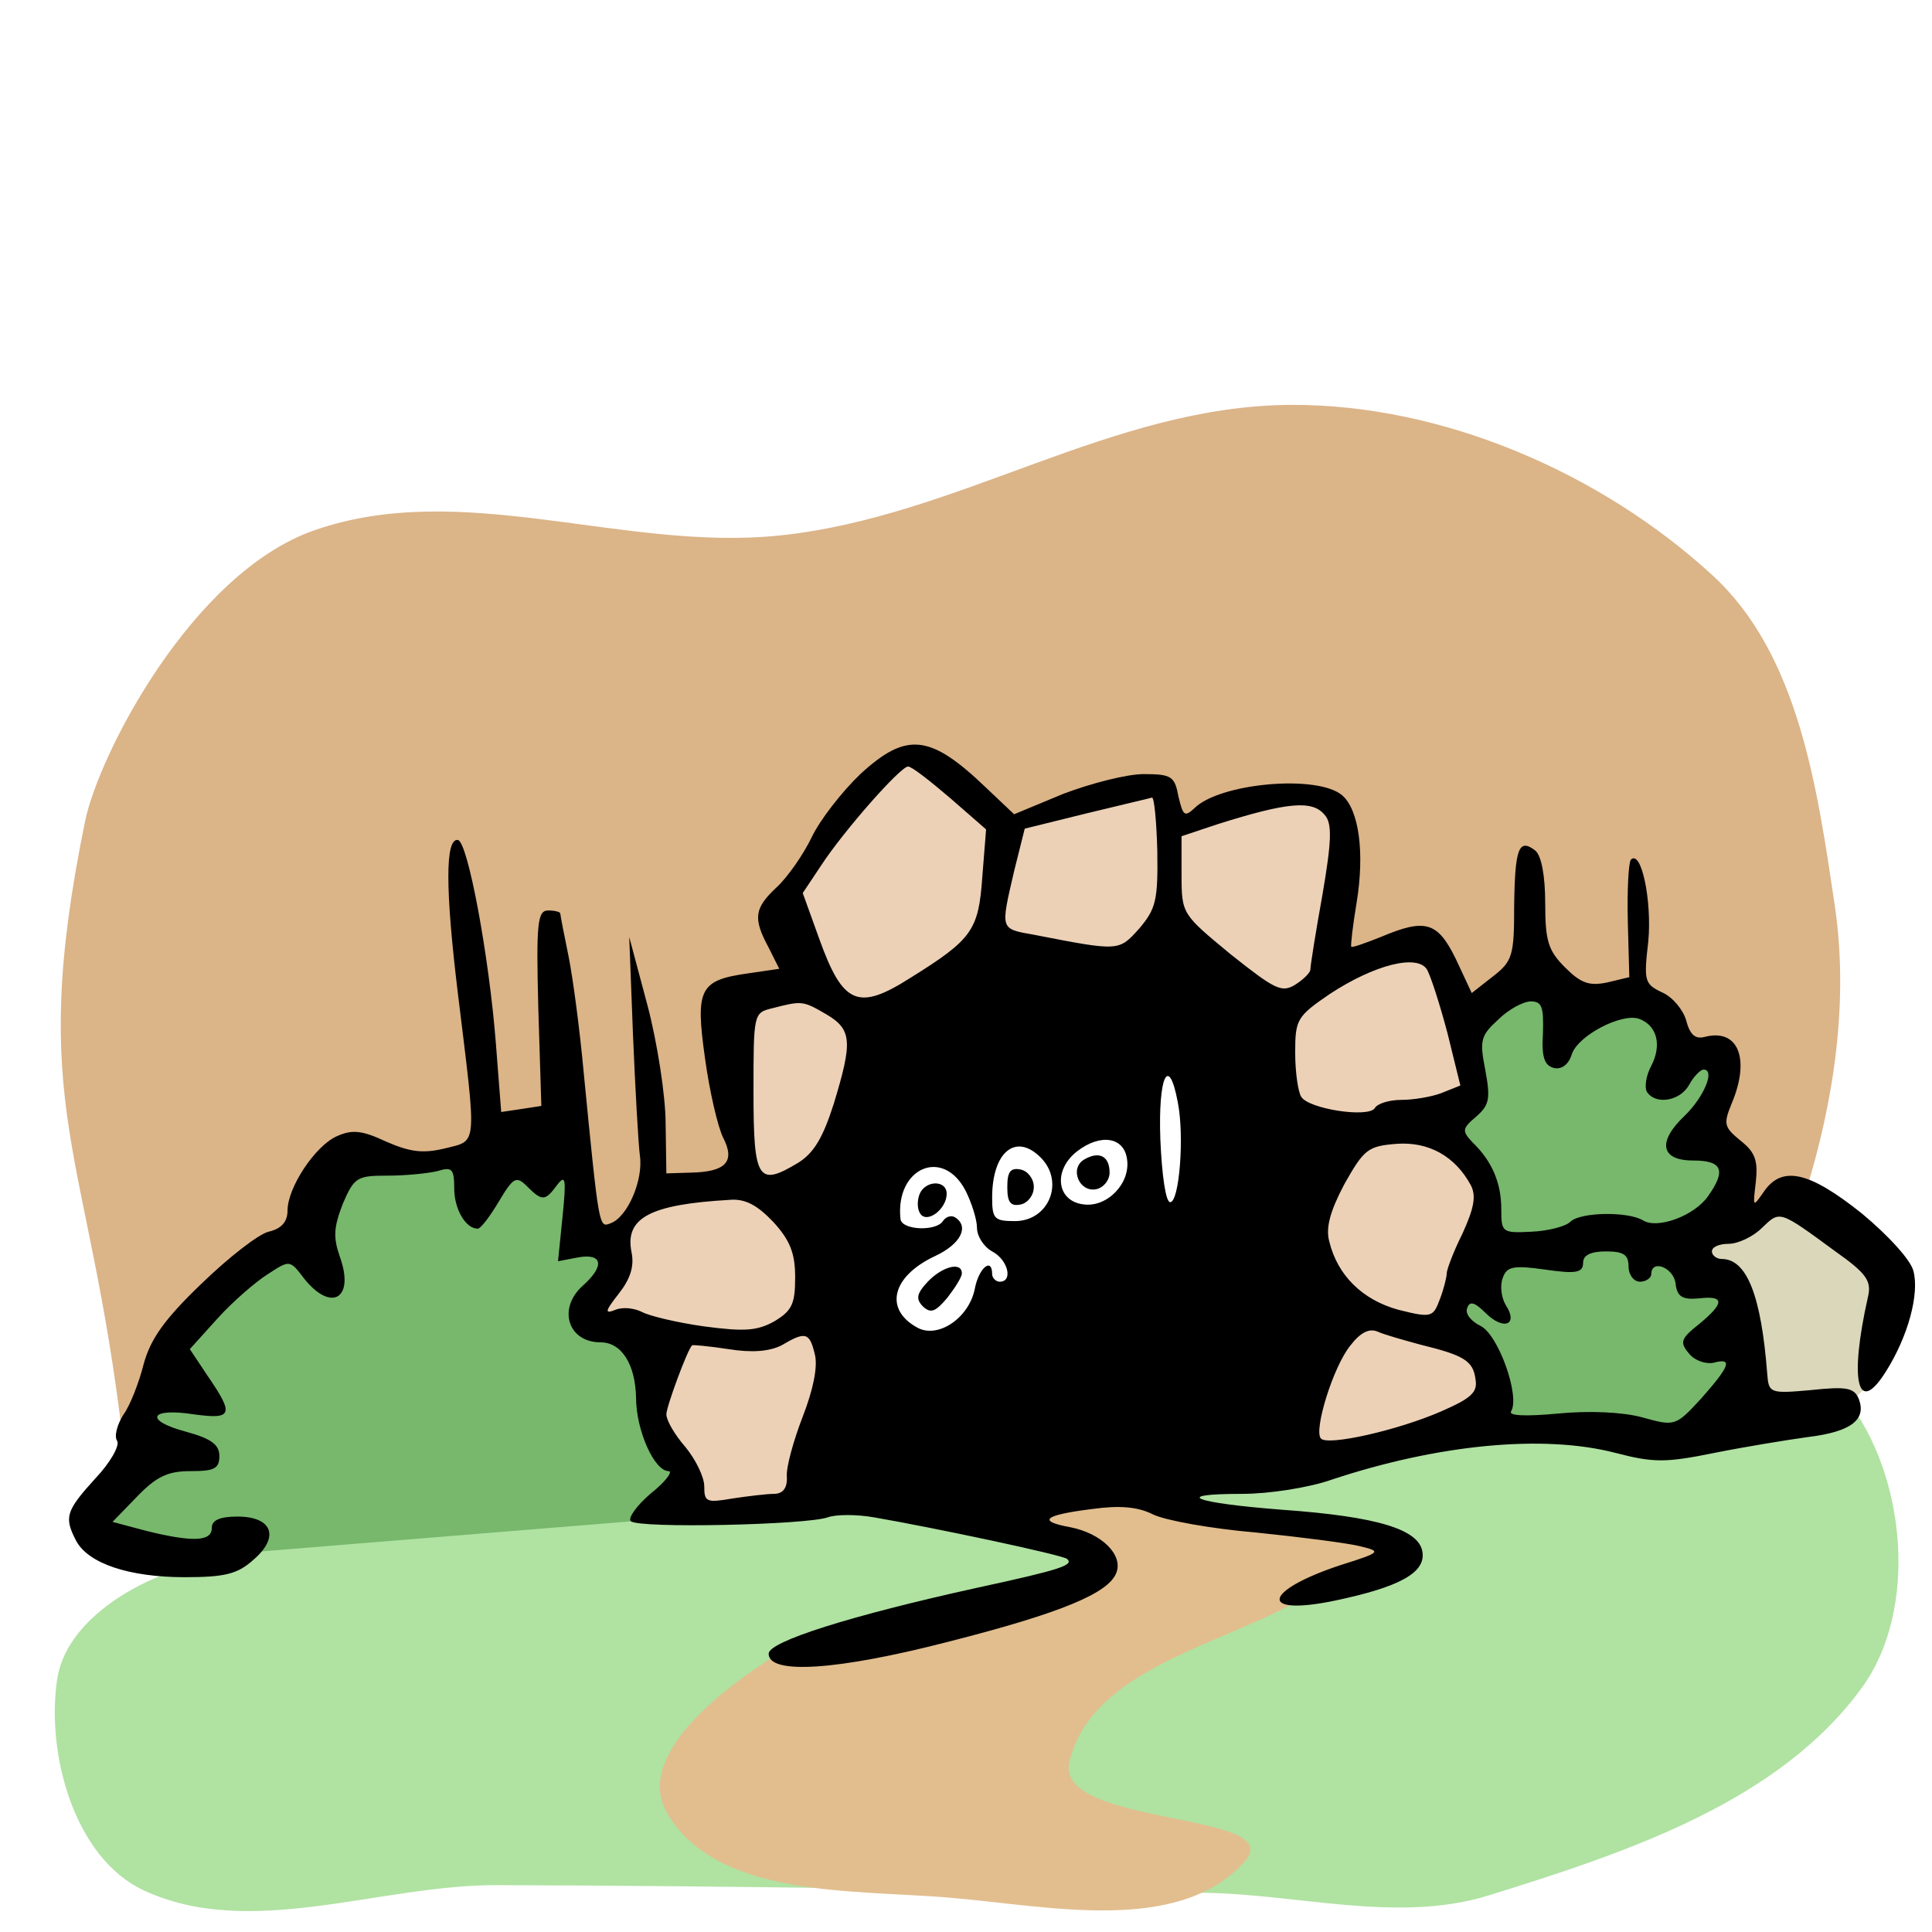 <?xml version="1.0"?>
<svg version="1.1" xmlns="http://www.w3.org/2000/svg" xmlns:xlink="http://www.w3.org/1999/xlink" width="100" height="100">
    <desc iVinci="yes" version="4.6" gridStep="20" showGrid="no" snapToGrid="no" codePlatform="0"/>
    <g id="Layer1" name="Layer 3" opacity="1">
        <g id="Shape1">
            <desc shapeID="1" type="0" basicInfo-basicType="0" basicInfo-roundedRectRadius="12" basicInfo-polygonSides="6" basicInfo-starPoints="5" bounding="rect(-47.714,-13.592,95.427,27.183)" text="" font-familyName="Helvetica" font-pixelSize="20" font-bold="0" font-underline="0" font-alignment="1" strokeStyle="0" markerStart="0" markerEnd="0" shadowEnabled="0" shadowOffsetX="0" shadowOffsetY="2" shadowBlur="4" shadowOpacity="160" blurEnabled="0" blurRadius="4" transform="matrix(1,0,0,1,50.55,85.326)" pers-center="0,0" pers-size="0,0" pers-start="0,0" pers-end="0,0" locked="0" mesh="" flag=""/>
            <path id="shapePath1" d="M9.922,81.017 C18.224,78.807 26.993,79.052 35.547,78.257 C44.911,77.387 54.31,76.927 63.67,76.023 C67.018,75.7 70.32,74.998 73.657,74.577 C76.585,74.209 79.511,73.627 82.462,73.657 C83.865,73.672 85.139,74.835 86.536,74.709 C89.636,74.43 93.687,70.022 95.604,72.475 C98.655,76.381 99.297,83.308 96.392,87.325 C92.072,93.3 84.114,95.907 77.074,98.1 C72.348,99.573 67.174,98.02 62.224,97.969 C50.047,97.844 37.87,97.604 25.691,97.575 C19.602,97.56 12.94,100.42 7.425,97.838 C3.867,96.172 2.38,90.817 2.957,86.93 C3.404,83.918 6.979,81.8 9.922,81.017 Z" style="stroke:none;fill-rule:evenodd;fill:#b0e2a2;fill-opacity:1;"/>
        </g>
        <g id="Shape2">
            <desc shapeID="2" type="0" basicInfo-basicType="0" basicInfo-roundedRectRadius="12" basicInfo-polygonSides="6" basicInfo-starPoints="5" bounding="rect(-19.176,-11.566,38.352,23.131)" text="" font-familyName="Helvetica" font-pixelSize="20" font-bold="0" font-underline="0" font-alignment="1" strokeStyle="0" markerStart="0" markerEnd="0" shadowEnabled="0" shadowOffsetX="0" shadowOffsetY="2" shadowBlur="4" shadowOpacity="160" blurEnabled="0" blurRadius="4" transform="matrix(1,0,0,1,53.328,87.318)" pers-center="0,0" pers-size="0,0" pers-start="0,0" pers-end="0,0" locked="0" mesh="" flag=""/>
            <path id="shapePath2" d="M48.903,77.941 C51.066,74.829 56.307,75.948 60.096,75.948 C60.921,75.948 60.766,77.723 61.561,77.941 C64.901,78.855 68.556,78.186 71.875,79.171 C72.504,79.358 72.734,80.691 72.227,81.105 C71.002,82.106 69.072,81.759 67.715,82.57 C63.402,85.146 56.514,86.298 55.35,91.185 C54.542,94.572 66.75,93.743 64.433,96.342 C61.002,100.19 54.218,98.64 49.079,98.217 C44.041,97.802 37.133,98.224 34.546,93.88 C32.655,90.705 38.023,86.875 41.227,85.031 C45.727,82.442 52.543,84.852 56.357,81.329 C58.362,79.477 47.346,80.182 48.903,77.941 Z" style="stroke:none;fill-rule:evenodd;fill:#e2be8e;fill-opacity:1;"/>
        </g>
        <g id="Shape3">
            <desc shapeID="3" type="0" basicInfo-basicType="0" basicInfo-roundedRectRadius="12" basicInfo-polygonSides="6" basicInfo-starPoints="5" bounding="rect(-15.28,-10.534,30.561,21.068)" text="" font-familyName="Helvetica" font-pixelSize="20" font-bold="0" font-underline="0" font-alignment="1" strokeStyle="0" markerStart="0" markerEnd="0" shadowEnabled="0" shadowOffsetX="0" shadowOffsetY="2" shadowBlur="4" shadowOpacity="160" blurEnabled="0" blurRadius="4" transform="matrix(1,0,0,1,20.524,70.089)" pers-center="0,0" pers-size="0,0" pers-start="0,0" pers-end="0,0" locked="0" mesh="" flag=""/>
            <path id="shapePath3" d="M12.464,80.387 C12.464,80.387 34.474,78.596 34.474,78.596 C34.474,78.596 35.804,75.832 35.804,75.832 C35.804,75.832 34.064,73.989 34.064,73.989 C34.064,73.989 33.399,69.434 33.399,69.434 C33.399,69.434 30.686,68.41 30.686,68.41 C30.686,68.41 31.965,64.622 31.965,64.622 C31.965,64.622 29.713,63.906 29.713,63.906 C29.713,63.906 29.816,59.555 29.816,59.555 C29.816,59.555 23.162,59.708 23.162,59.708 C23.162,59.708 16.917,60.374 16.917,60.374 C16.917,60.374 15.842,64.264 15.842,64.264 C15.842,64.264 10.979,66.823 10.979,66.823 C10.979,66.823 7.703,72.044 7.703,72.044 C7.703,72.044 7.548,74.286 6.82,75.832 C6.073,77.421 4.762,78.329 5.426,79.493 C6.465,81.314 12.464,80.387 12.464,80.387 Z" style="stroke:none;fill-rule:evenodd;fill:#77b86c;fill-opacity:1;"/>
        </g>
        <g id="Shape4">
            <desc shapeID="4" type="0" basicInfo-basicType="0" basicInfo-roundedRectRadius="12" basicInfo-polygonSides="6" basicInfo-starPoints="5" bounding="rect(-7.862,-12.081,15.724,24.161)" text="" font-familyName="Helvetica" font-pixelSize="20" font-bold="0" font-underline="0" font-alignment="1" strokeStyle="0" markerStart="0" markerEnd="0" shadowEnabled="0" shadowOffsetX="0" shadowOffsetY="2" shadowBlur="4" shadowOpacity="160" blurEnabled="0" blurRadius="4" transform="matrix(1,0,0,1,82.528,62.776)" pers-center="0,0" pers-size="0,0" pers-start="0,0" pers-end="0,0" locked="0" mesh="" flag=""/>
            <path id="shapePath4" d="M76.631,73.707 C76.631,73.707 87.513,74.857 87.513,74.857 C87.513,74.857 90.389,70.734 90.389,70.734 C90.389,70.734 89.191,66.18 89.191,66.18 C89.191,66.18 86.986,64.886 86.986,64.886 C86.986,64.886 89.91,60.763 89.91,60.763 C89.91,60.763 88.568,58.126 88.568,58.126 C88.568,58.126 89.335,54.771 89.335,54.771 C89.335,54.771 87.034,54.435 87.034,54.435 C87.034,54.435 84.589,51.415 84.589,51.415 C84.589,51.415 78.117,50.696 78.117,50.696 C78.117,50.696 75.768,53.524 75.768,53.524 C75.768,53.524 76.295,56.401 76.295,56.401 C76.295,56.401 74.665,57.887 74.665,57.887 C74.665,57.887 76.919,61.194 76.919,61.194 C76.919,61.194 75.912,65.461 75.912,65.461 C75.912,65.461 75.298,66.526 75.428,68.017 C75.531,69.198 76.83,69.921 77.1,71.033 C77.381,72.185 76.631,73.707 76.631,73.707 Z" style="stroke:none;fill-rule:evenodd;fill:#77b86c;fill-opacity:1;"/>
        </g>
        <g id="Shape5">
            <desc shapeID="5" type="0" basicInfo-basicType="0" basicInfo-roundedRectRadius="12" basicInfo-polygonSides="6" basicInfo-starPoints="5" bounding="rect(0,0,0,0)" text="" font-familyName="Helvetica" font-pixelSize="20" font-bold="0" font-underline="0" font-alignment="1" strokeStyle="0" markerStart="0" markerEnd="0" shadowEnabled="0" shadowOffsetX="0" shadowOffsetY="2" shadowBlur="4" shadowOpacity="160" blurEnabled="0" blurRadius="4" transform="matrix(1,0,0,1,89.335,74.138)" pers-center="0,0" pers-size="0,0" pers-start="0,0" pers-end="0,0" locked="0" mesh="" flag=""/>
            <path id="shapePath5" d="M89.335,74.138 Z" style="stroke:none;fill-rule:evenodd;fill:#77b86c;fill-opacity:1;"/>
        </g>
        <g id="Shape6">
            <desc shapeID="6" type="0" basicInfo-basicType="0" basicInfo-roundedRectRadius="12" basicInfo-polygonSides="6" basicInfo-starPoints="5" bounding="rect(0,0,0,0)" text="" font-familyName="Helvetica" font-pixelSize="20" font-bold="0" font-underline="0" font-alignment="1" strokeStyle="0" markerStart="0" markerEnd="0" shadowEnabled="0" shadowOffsetX="0" shadowOffsetY="2" shadowBlur="4" shadowOpacity="160" blurEnabled="0" blurRadius="4" transform="matrix(1,0,0,1,90.869,73.659)" pers-center="0,0" pers-size="0,0" pers-start="0,0" pers-end="0,0" locked="0" mesh="" flag=""/>
            <path id="shapePath6" d="M90.869,73.659 Z" style="stroke:none;fill-rule:evenodd;fill:#77b86c;fill-opacity:1;"/>
        </g>
        <g id="Shape7">
            <desc shapeID="7" type="0" basicInfo-basicType="0" basicInfo-roundedRectRadius="12" basicInfo-polygonSides="6" basicInfo-starPoints="5" bounding="rect(-5.273,-6.328,10.547,12.656)" text="" font-familyName="Helvetica" font-pixelSize="20" font-bold="0" font-underline="0" font-alignment="1" strokeStyle="0" markerStart="0" markerEnd="0" shadowEnabled="0" shadowOffsetX="0" shadowOffsetY="2" shadowBlur="4" shadowOpacity="160" blurEnabled="0" blurRadius="4" transform="matrix(1,0,0,1,93.122,67.906)" pers-center="0,0" pers-size="0,0" pers-start="0,0" pers-end="0,0" locked="0" mesh="" flag=""/>
            <path id="shapePath7" d="M90.15,74.234 C90.15,74.234 90.313,69.618 90.15,68.915 C89.544,66.303 87.849,64.311 87.849,64.311 C87.849,64.311 92.451,61.578 92.451,61.578 C92.451,61.578 98.395,66.132 98.395,66.132 C98.395,66.132 98.317,70.11 96.397,71.997 C94.211,74.144 90.15,74.234 90.15,74.234 Z" style="stroke:none;fill-rule:evenodd;fill:#dbd7ba;fill-opacity:1;"/>
        </g>
        <g id="Shape8">
            <desc shapeID="8" type="0" basicInfo-basicType="0" basicInfo-roundedRectRadius="12" basicInfo-polygonSides="6" basicInfo-starPoints="5" bounding="rect(-46.052,-27.064,92.104,54.128)" text="" font-familyName="Helvetica" font-pixelSize="20" font-bold="0" font-underline="0" font-alignment="1" strokeStyle="0" markerStart="0" markerEnd="0" shadowEnabled="0" shadowOffsetX="0" shadowOffsetY="2" shadowBlur="4" shadowOpacity="160" blurEnabled="0" blurRadius="4" transform="matrix(1,0,0,1,49.196,48.021)" pers-center="0,0" pers-size="0,0" pers-start="0,0" pers-end="0,0" locked="0" mesh="" flag=""/>
            <path id="shapePath8" d="M4.405,42.501 C1.349,57.394 4.587,59.4 6.355,74.501 C6.678,77.259 8.85,69.468 10.682,67.38 C11.924,65.964 14.107,65.623 15.369,64.225 C16.675,62.777 16.519,60.135 18.163,59.087 C19.181,58.438 20.383,60.299 21.588,60.259 C24.074,60.175 26.666,57.614 28.89,58.726 C30.609,59.586 28.802,62.815 29.881,64.405 C30.352,65.099 31.605,64.218 32.315,63.774 C33.342,63.132 33.827,61.751 34.929,61.25 C35.943,60.789 37.845,62.101 38.264,61.07 C39.216,58.731 37.413,55.932 38.084,53.498 C38.457,52.146 40.59,51.9 41.149,50.614 C41.676,49.401 40.514,47.852 41.059,46.647 C42.156,44.222 43.99,42.166 45.836,40.248 C46.343,39.72 47.227,39.263 47.909,39.526 C49.552,40.16 50.391,42.535 52.146,42.681 C54.791,42.902 57.155,40.573 59.808,40.518 C60.547,40.502 60.062,42.456 60.799,42.501 C63.018,42.635 65.067,40.922 67.29,40.969 C68.209,40.988 69.257,41.782 69.453,42.681 C69.919,44.828 67.861,47.442 69.092,49.261 C69.938,50.512 72.231,48.171 73.599,48.811 C74.936,49.435 74.612,52.11 76.033,52.507 C77.379,52.883 78.335,50.627 79.729,50.523 C80.394,50.474 80.241,52.047 80.901,52.146 C82.323,52.359 83.771,50.886 85.137,51.335 C86.19,51.681 86.053,53.464 86.94,54.129 C87.624,54.642 89.218,53.761 89.464,54.58 C89.868,55.928 88.137,57.237 88.292,58.636 C88.406,59.657 89.817,60.11 90.185,61.07 C90.402,61.637 89.321,62.741 89.915,62.873 C91.111,63.139 93.062,62.96 93.43,61.791 C94.935,57.008 95.703,51.787 94.962,46.828 C94.068,40.838 93.11,33.891 88.653,29.791 C82.879,24.48 74.684,20.928 66.839,20.957 C57.508,20.992 49.619,26.759 40.338,27.718 C32.26,28.553 23.939,24.774 16.27,27.448 C9.921,29.662 5.105,39.088 4.405,42.501 Z" style="stroke:none;fill-rule:evenodd;fill:#dbb488;fill-opacity:1;"/>
        </g>
        <g id="Shape9">
            <desc shapeID="9" type="0" basicInfo-basicType="0" basicInfo-roundedRectRadius="12" basicInfo-polygonSides="6" basicInfo-starPoints="5" bounding="rect(-23.641,-19.84,47.281,39.68)" text="" font-familyName="Helvetica" font-pixelSize="20" font-bold="0" font-underline="0" font-alignment="1" strokeStyle="0" markerStart="0" markerEnd="0" shadowEnabled="0" shadowOffsetX="0" shadowOffsetY="2" shadowBlur="4" shadowOpacity="160" blurEnabled="0" blurRadius="4" transform="matrix(1,0,0,1,53.469,58.731)" pers-center="0,0" pers-size="0,0" pers-start="0,0" pers-end="0,0" locked="0" mesh="" flag=""/>
            <path id="shapePath9" d="M41.494,77.995 C41.494,77.995 44.842,69.989 44.842,69.989 C44.842,69.989 43.172,61.934 43.27,61.934 C43.369,61.934 47.691,53.388 47.789,53.388 C47.887,53.388 59.478,51.227 59.478,51.227 C59.478,51.227 64.979,55.746 64.979,55.746 C64.979,55.746 64.488,68.025 64.488,68.025 C64.488,68.025 67.239,75.588 67.239,75.588 C67.239,75.588 71.547,75.203 71.547,75.203 C71.547,75.203 76.453,73.297 76.453,73.297 C76.453,73.297 77.016,71.016 77.016,71.016 C77.016,71.016 74.828,68.422 74.828,68.422 C74.828,68.422 77.109,62.328 77.109,62.328 C77.109,62.328 76.828,60.328 76.828,60.328 C76.828,60.328 74.359,57.891 74.359,57.891 C74.359,57.891 76.266,56.359 76.266,56.359 C76.266,56.359 74.234,48.891 74.234,48.891 C74.234,48.891 71.828,49.109 71.828,49.109 C71.828,49.109 68.609,50.203 68.609,50.203 C68.609,50.203 69.578,42.703 69.578,42.703 C69.578,42.703 68.578,41.109 68.578,41.109 C68.578,41.109 65.453,41.172 65.453,41.172 C65.453,41.172 60.734,42.953 60.734,42.953 C60.734,42.953 60.078,40.547 60.078,40.547 C60.078,40.547 55.016,41.641 55.016,41.641 C55.016,41.641 51.922,42.953 51.922,42.953 C51.922,42.953 47.266,38.891 47.266,38.891 C47.266,38.891 46.047,39.516 46.047,39.516 C46.047,39.516 40.109,47.078 40.109,47.078 C40.109,47.078 41.078,50.578 41.078,50.578 C41.078,50.578 37.547,51.266 37.547,51.266 C37.547,51.266 38.672,61.047 38.672,61.047 C38.672,61.047 34.203,61.641 34.203,61.641 C34.203,61.641 31.641,63.922 31.641,63.922 C31.641,63.922 31.641,66.266 31.641,66.266 C31.641,66.266 29.828,68.422 29.828,68.422 C29.828,68.422 33.047,69.078 33.047,69.078 C33.047,69.078 33.797,72.797 33.797,72.797 C33.797,72.797 34.416,76.693 36.344,77.995 C38.265,79.291 41.494,77.995 41.494,77.995 Z" style="stroke:none;fill-rule:evenodd;fill:#ecd1b7;fill-opacity:1;"/>
        </g>
        <g id="Shape10">
            <desc shapeID="10" type="0" basicInfo-basicType="0" basicInfo-roundedRectRadius="12" basicInfo-polygonSides="6" basicInfo-starPoints="5" bounding="rect(-121.827,-60.869,243.654,121.739)" text="" font-familyName="" font-pixelSize="20" font-bold="0" font-underline="0" font-alignment="1" strokeStyle="0" markerStart="0" markerEnd="0" shadowEnabled="0" shadowOffsetX="0" shadowOffsetY="2" shadowBlur="4" shadowOpacity="160" blurEnabled="0" blurRadius="4" transform="matrix(0.392,0,0,0.392,51.348,62.41)" pers-center="0,0" pers-size="0,0" pers-start="0,0" pers-end="0,0" locked="0" mesh="" flag=""/>
            <path id="shapePath10" d="M44.53,40.067 C43.589,40.969 42.452,42.42 42.02,43.322 C41.589,44.224 40.765,45.401 40.216,45.91 C39.04,47.008 38.961,47.518 39.785,49.047 L40.334,50.145 L38.726,50.381 C36.216,50.734 35.981,51.165 36.491,54.773 C36.726,56.498 37.157,58.341 37.432,58.89 C38.059,60.106 37.589,60.655 35.785,60.694 L34.491,60.734 L34.452,58.145 C34.452,56.734 34.02,53.949 33.511,52.028 L32.569,48.498 L32.765,53.596 C32.883,56.381 33.04,59.204 33.118,59.792 C33.314,61.047 32.491,63.008 31.589,63.322 C31.001,63.557 31.001,63.557 30.216,55.557 C30.02,53.4 29.667,50.694 29.432,49.518 C29.197,48.381 29.001,47.361 29.001,47.283 C29.001,47.204 28.726,47.126 28.373,47.126 C27.824,47.126 27.746,47.753 27.863,52.185 L28.02,57.243 L27.001,57.4 L25.942,57.557 L25.668,54.028 C25.315,49.479 24.216,43.597 23.707,43.479 C23.04,43.361 23.04,45.989 23.707,51.479 C24.687,59.479 24.726,59.008 23.04,59.439 C21.903,59.714 21.236,59.636 19.981,59.087 C18.726,58.498 18.217,58.459 17.432,58.812 C16.295,59.322 14.883,61.479 14.883,62.655 C14.883,63.243 14.57,63.596 13.903,63.753 C13.393,63.871 11.825,65.086 10.413,66.459 C8.491,68.302 7.785,69.322 7.433,70.616 C7.197,71.557 6.727,72.773 6.374,73.243 C6.06,73.753 5.903,74.341 6.06,74.576 C6.217,74.812 5.707,75.714 4.923,76.537 C3.393,78.223 3.315,78.537 3.942,79.753 C4.57,80.929 6.687,81.635 9.55,81.635 C11.629,81.635 12.295,81.478 13.119,80.733 C14.491,79.557 14.099,78.498 12.295,78.498 C11.354,78.498 10.962,78.694 10.962,79.086 C10.962,79.792 9.982,79.831 7.589,79.243 L5.825,78.772 L7.08,77.478 C8.099,76.42 8.687,76.145 9.864,76.145 C11.079,76.145 11.354,76.027 11.354,75.361 C11.354,74.772 10.923,74.459 9.629,74.106 C7.433,73.518 7.746,72.851 10.021,73.204 C12.021,73.478 12.138,73.243 10.766,71.243 L9.825,69.831 L11.276,68.224 C12.06,67.361 13.236,66.341 13.864,65.949 C15.001,65.204 15.001,65.204 15.746,66.184 C17.158,67.949 18.373,67.204 17.589,65.047 C17.236,64.028 17.276,63.518 17.746,62.302 C18.334,60.93 18.491,60.851 20.06,60.851 C21.001,60.851 22.138,60.734 22.648,60.616 C23.393,60.381 23.511,60.498 23.511,61.518 C23.511,62.577 24.099,63.596 24.726,63.596 C24.883,63.596 25.354,62.969 25.824,62.184 C26.569,60.93 26.726,60.851 27.275,61.4 C28.06,62.184 28.216,62.184 28.844,61.322 C29.275,60.773 29.314,61.008 29.118,62.969 L28.883,65.282 L29.903,65.086 C31.197,64.851 31.314,65.518 30.177,66.537 C28.844,67.714 29.393,69.478 31.079,69.478 C32.177,69.478 32.883,70.616 32.922,72.341 C32.922,74.027 33.864,76.145 34.608,76.145 C34.844,76.145 34.452,76.694 33.707,77.282 C32.962,77.91 32.491,78.576 32.648,78.733 C33.04,79.125 41.746,78.929 42.844,78.537 C43.275,78.38 44.334,78.38 45.236,78.537 C48.216,79.047 55.079,80.498 55.236,80.694 C55.589,81.008 54.922,81.243 50.569,82.184 C43.981,83.635 39.785,84.968 39.785,85.596 C39.785,86.694 43.353,86.459 49.118,84.968 C54.961,83.478 57.392,82.459 57.785,81.4 C58.138,80.459 57,79.361 55.392,79.047 C53.667,78.733 54.02,78.419 56.53,78.106 C57.941,77.91 58.883,77.988 59.667,78.38 C60.294,78.694 62.687,79.125 65,79.322 C67.314,79.557 69.745,79.871 70.373,80.027 C71.51,80.302 71.51,80.341 69.392,81.008 C65.353,82.341 65.118,83.674 69.079,82.851 C72.451,82.145 73.784,81.4 73.627,80.341 C73.471,79.165 71.314,78.498 66.373,78.145 C61.785,77.792 60.569,77.322 64.294,77.322 C65.667,77.322 67.745,77.008 68.961,76.576 C74.412,74.772 79.863,74.224 83.627,75.204 C85.588,75.714 86.216,75.714 88.725,75.204 C90.294,74.89 92.451,74.537 93.588,74.38 C95.823,74.106 96.608,73.478 96.215,72.42 C95.98,71.831 95.588,71.753 93.745,71.949 C91.588,72.145 91.549,72.106 91.47,71.086 C91.157,67.047 90.412,65.165 89.117,65.165 C88.843,65.165 88.608,64.969 88.608,64.773 C88.608,64.537 89,64.38 89.47,64.38 C89.941,64.38 90.725,64.028 91.196,63.557 C92.137,62.655 92.059,62.616 95,64.773 C96.608,65.91 96.882,66.302 96.686,67.126 C95.706,71.478 96.137,73.361 97.627,70.969 C98.764,69.165 99.353,66.969 99.039,65.792 C98.921,65.243 97.745,63.949 96.372,62.812 C93.627,60.616 92.215,60.302 91.274,61.714 C90.725,62.498 90.725,62.498 90.882,61.165 C91,60.067 90.843,59.636 90.098,59.047 C89.235,58.341 89.196,58.185 89.627,57.126 C90.608,54.812 89.98,53.204 88.216,53.675 C87.745,53.792 87.47,53.557 87.274,52.812 C87.117,52.263 86.569,51.596 86.019,51.361 C85.118,50.93 85.078,50.773 85.314,48.734 C85.51,46.655 84.961,43.95 84.412,44.498 C84.294,44.655 84.216,46.067 84.255,47.675 L84.333,50.577 L83.196,50.851 C82.255,51.047 81.823,50.891 81,50.067 C80.137,49.204 79.98,48.694 79.98,46.773 C79.98,45.322 79.784,44.303 79.471,44.028 C78.608,43.361 78.412,43.91 78.373,46.891 C78.373,49.44 78.294,49.753 77.275,50.538 L76.177,51.4 L75.353,49.636 C74.412,47.714 73.784,47.518 71.471,48.498 C70.686,48.812 70.02,49.047 69.941,49.008 C69.902,48.93 70.02,47.91 70.216,46.734 C70.647,44.106 70.333,41.91 69.471,41.165 C68.177,40.067 63.118,40.538 61.824,41.832 C61.314,42.303 61.236,42.224 61,41.244 C60.804,40.185 60.647,40.067 59.196,40.067 C58.334,40.067 56.49,40.538 55.04,41.087 L52.491,42.146 L51.04,40.773 C48.138,37.989 46.922,37.871 44.53,40.067 M49.197,41.322 L51.04,42.93 L50.843,45.401 C50.648,48.145 50.334,48.616 47.118,50.616 C44.412,52.342 43.628,51.989 42.412,48.616 L41.55,46.224 L42.491,44.812 C43.667,43.008 46.608,39.675 47.001,39.675 C47.197,39.675 48.138,40.42 49.197,41.322 M59.902,44.067 C59.941,46.616 59.824,47.047 58.961,48.067 C57.902,49.243 57.941,49.243 53.51,48.381 C51.745,48.067 51.785,48.145 52.491,45.087 L53.04,42.891 L56.216,42.106 C57.981,41.675 59.51,41.322 59.628,41.283 C59.745,41.283 59.863,42.538 59.902,44.067 M68.569,42.185 C68.961,42.616 68.922,43.557 68.451,46.302 C68.098,48.263 67.824,49.989 67.824,50.185 C67.824,50.342 67.471,50.694 67.039,50.969 C66.334,51.4 65.981,51.204 63.706,49.4 C61.196,47.322 61.157,47.322 61.157,45.283 L61.157,43.283 L63.039,42.655 C66.647,41.518 67.941,41.401 68.569,42.185 M74.922,53.479 L75.588,56.185 L74.608,56.577 C74.098,56.773 73.157,56.93 72.529,56.93 C71.902,56.93 71.275,57.126 71.157,57.361 C70.804,57.871 67.745,57.4 67.353,56.773 C67.196,56.538 67.039,55.518 67.039,54.498 C67.039,52.773 67.118,52.616 68.843,51.44 C71.118,49.949 73.353,49.361 73.863,50.185 C74.059,50.538 74.529,51.989 74.922,53.479 M42.765,52.498 C44.099,53.283 44.138,53.91 43.157,57.126 C42.608,58.851 42.138,59.675 41.314,60.184 C39.236,61.439 39.001,61.087 39.001,56.538 C39.001,52.459 39.001,52.42 39.981,52.185 C41.51,51.792 41.55,51.792 42.765,52.498 M79.863,53.479 C79.784,54.734 79.941,55.165 80.451,55.283 C80.843,55.361 81.196,55.087 81.353,54.577 C81.667,53.596 83.941,52.42 84.843,52.734 C85.784,53.087 86.019,54.106 85.47,55.165 C85.196,55.675 85.118,56.263 85.235,56.498 C85.666,57.204 86.961,57.008 87.431,56.145 C87.666,55.714 88.019,55.361 88.176,55.361 C88.804,55.361 88.176,56.812 87.196,57.753 C85.784,59.087 85.941,60.067 87.627,60.067 C89.157,60.067 89.353,60.577 88.412,61.91 C87.706,62.93 85.784,63.636 85.039,63.165 C84.255,62.694 81.784,62.733 81.274,63.243 C81.039,63.479 80.137,63.714 79.274,63.753 C77.745,63.831 77.706,63.792 77.706,62.577 C77.706,61.243 77.235,60.106 76.216,59.126 C75.667,58.538 75.667,58.42 76.412,57.792 C77.078,57.204 77.157,56.891 76.882,55.4 C76.569,53.832 76.647,53.596 77.549,52.773 C78.059,52.263 78.843,51.832 79.235,51.832 C79.823,51.832 79.902,52.145 79.863,53.479 M60.961,57.047 C61.314,58.812 61.039,62.224 60.569,62.224 C60.334,62.224 60.138,60.812 60.059,58.969 C59.941,55.714 60.49,54.538 60.961,57.047 M58.334,59.989 C58.53,61.243 57.314,62.498 56.098,62.341 C54.687,62.184 54.491,60.577 55.745,59.596 C56.961,58.655 58.177,58.851 58.334,59.989 M76.137,61.361 C76.412,61.91 76.294,62.537 75.706,63.831 C75.235,64.773 74.882,65.714 74.882,65.91 C74.882,66.106 74.725,66.733 74.529,67.243 C74.177,68.184 74.098,68.224 72.373,67.792 C70.529,67.282 69.235,66.028 68.804,64.263 C68.608,63.557 68.843,62.694 69.588,61.283 C70.608,59.479 70.804,59.322 72.294,59.204 C73.941,59.087 75.314,59.832 76.137,61.361 M53.863,59.91 C55.118,61.165 54.294,63.204 52.53,63.204 C51.471,63.204 51.353,63.087 51.353,61.988 C51.353,59.636 52.569,58.616 53.863,59.91 M49.981,61.636 C50.295,62.263 50.569,63.126 50.569,63.557 C50.569,63.988 50.922,64.537 51.353,64.773 C52.177,65.204 52.451,66.341 51.745,66.341 C51.549,66.341 51.353,66.145 51.353,65.949 C51.353,65.047 50.648,65.635 50.451,66.733 C50.138,68.224 48.569,69.282 47.51,68.733 C45.746,67.792 46.138,66.067 48.412,65.008 C49.745,64.38 50.177,63.479 49.432,63.008 C49.236,62.89 48.961,62.969 48.804,63.204 C48.451,63.753 46.648,63.675 46.608,63.087 C46.334,60.459 48.804,59.361 49.981,61.636 M40.02,63.243 C40.883,64.184 41.157,64.851 41.157,66.106 C41.157,67.478 41.001,67.832 40.099,68.38 C39.197,68.89 38.53,68.93 36.452,68.655 C35.04,68.459 33.589,68.106 33.236,67.91 C32.844,67.714 32.256,67.635 31.863,67.792 C31.275,68.028 31.314,67.871 32.02,66.969 C32.609,66.224 32.844,65.557 32.687,64.812 C32.334,63.047 33.628,62.341 37.746,62.106 C38.569,62.028 39.197,62.381 40.02,63.243 M84.294,65.557 C84.294,65.988 84.569,66.341 84.882,66.341 C85.196,66.341 85.47,66.145 85.47,65.949 C85.47,65.165 86.608,65.596 86.725,66.42 C86.804,67.126 87.078,67.282 87.941,67.204 C89.274,67.047 89.274,67.439 87.941,68.537 C87,69.282 86.921,69.478 87.431,70.067 C87.706,70.42 88.294,70.616 88.686,70.537 C89.706,70.263 89.549,70.694 88.059,72.38 C86.725,73.831 86.686,73.831 85,73.361 C83.98,73.086 82.255,73.008 80.647,73.165 C78.961,73.322 78.059,73.282 78.216,73.047 C78.686,72.263 77.549,69.047 76.608,68.616 C76.137,68.38 75.823,67.988 75.941,67.714 C76.059,67.322 76.333,67.4 76.882,67.949 C77.823,68.89 78.608,68.577 77.941,67.557 C77.706,67.165 77.627,66.537 77.784,66.145 C77.98,65.557 78.333,65.479 79.98,65.714 C81.588,65.949 81.941,65.871 81.941,65.361 C81.941,64.969 82.333,64.773 83.118,64.773 C84.019,64.773 84.294,64.93 84.294,65.557 M73.51,69.596 C75.745,70.145 76.255,70.42 76.373,71.4 C76.49,72.067 76.137,72.38 74.608,73.047 C72.373,74.027 68.726,74.851 68.373,74.459 C67.981,74.067 69,70.733 69.902,69.635 C70.412,68.969 70.882,68.733 71.314,68.93 C71.667,69.086 72.647,69.361 73.51,69.596 M42.177,70.106 C42.334,70.733 42.099,71.91 41.55,73.322 C41.079,74.537 40.687,75.949 40.726,76.42 C40.765,77.008 40.53,77.322 40.059,77.322 C39.706,77.322 38.726,77.439 37.942,77.557 C36.569,77.792 36.452,77.753 36.452,76.929 C36.452,76.459 36.02,75.557 35.471,74.89 C34.922,74.263 34.491,73.518 34.491,73.204 C34.491,72.812 35.589,69.831 35.824,69.635 C35.824,69.596 36.687,69.675 37.706,69.831 C38.922,70.028 39.824,69.949 40.452,69.635 C41.706,68.89 41.903,68.969 42.177,70.106 Z" style="stroke:none;fill-rule:nonzero;fill:#000000;fill-opacity:1;"/>
        </g>
        <g id="Shape11">
            <desc shapeID="11" type="0" basicInfo-basicType="0" basicInfo-roundedRectRadius="12" basicInfo-polygonSides="6" basicInfo-starPoints="5" bounding="rect(-2.159,-2.259,4.319,4.517)" text="" font-familyName="" font-pixelSize="20" font-bold="0" font-underline="0" font-alignment="1" strokeStyle="0" markerStart="0" markerEnd="0" shadowEnabled="0" shadowOffsetX="0" shadowOffsetY="2" shadowBlur="4" shadowOpacity="160" blurEnabled="0" blurRadius="4" transform="matrix(0.392,0,0,0.392,56.585,60.685)" pers-center="0,0" pers-size="0,0" pers-start="0,0" pers-end="0,0" locked="0" mesh="" flag=""/>
            <path id="shapePath11" d="M56.098,60.028 C55.353,60.498 55.863,61.714 56.726,61.557 C57.118,61.479 57.432,61.087 57.432,60.694 C57.432,59.832 56.883,59.557 56.098,60.028 Z" style="stroke:none;fill-rule:nonzero;fill:#000000;fill-opacity:1;"/>
        </g>
        <g id="Shape12">
            <desc shapeID="12" type="0" basicInfo-basicType="0" basicInfo-roundedRectRadius="12" basicInfo-polygonSides="6" basicInfo-starPoints="5" bounding="rect(-1.75,-2.373,3.5,4.746)" text="" font-familyName="" font-pixelSize="20" font-bold="0" font-underline="0" font-alignment="1" strokeStyle="0" markerStart="0" markerEnd="0" shadowEnabled="0" shadowOffsetX="0" shadowOffsetY="2" shadowBlur="4" shadowOpacity="160" blurEnabled="0" blurRadius="4" transform="matrix(0.392,0,0,0.392,52.824,61.439)" pers-center="0,0" pers-size="0,0" pers-start="0,0" pers-end="0,0" locked="0" mesh="" flag=""/>
            <path id="shapePath12" d="M52.138,61.439 C52.138,62.224 52.294,62.459 52.843,62.341 C53.196,62.263 53.51,61.871 53.51,61.439 C53.51,61.008 53.196,60.616 52.843,60.538 C52.294,60.42 52.138,60.655 52.138,61.439 Z" style="stroke:none;fill-rule:nonzero;fill:#000000;fill-opacity:1;"/>
        </g>
        <g id="Shape13">
            <desc shapeID="13" type="0" basicInfo-basicType="0" basicInfo-roundedRectRadius="12" basicInfo-polygonSides="6" basicInfo-starPoints="5" bounding="rect(-1.907,-2.222,3.814,4.444)" text="" font-familyName="" font-pixelSize="20" font-bold="0" font-underline="0" font-alignment="1" strokeStyle="0" markerStart="0" markerEnd="0" shadowEnabled="0" shadowOffsetX="0" shadowOffsetY="2" shadowBlur="4" shadowOpacity="160" blurEnabled="0" blurRadius="4" transform="matrix(0.392,0,0,0.392,48.253,62.124)" pers-center="0,0" pers-size="0,0" pers-start="0,0" pers-end="0,0" locked="0" mesh="" flag=""/>
            <path id="shapePath13" d="M47.589,61.832 C47.471,62.145 47.471,62.577 47.628,62.812 C47.981,63.361 49,62.577 49,61.792 C49,61.047 47.863,61.087 47.589,61.832 Z" style="stroke:none;fill-rule:nonzero;fill:#000000;fill-opacity:1;"/>
        </g>
        <g id="Shape14">
            <desc shapeID="14" type="0" basicInfo-basicType="0" basicInfo-roundedRectRadius="12" basicInfo-polygonSides="6" basicInfo-starPoints="5" bounding="rect(-2.878,-2.9,5.756,5.799)" text="" font-familyName="" font-pixelSize="20" font-bold="0" font-underline="0" font-alignment="1" strokeStyle="0" markerStart="0" markerEnd="0" shadowEnabled="0" shadowOffsetX="0" shadowOffsetY="2" shadowBlur="4" shadowOpacity="160" blurEnabled="0" blurRadius="4" transform="matrix(0.392,0,0,0.392,48.656,66.701)" pers-center="0,0" pers-size="0,0" pers-start="0,0" pers-end="0,0" locked="0" mesh="" flag=""/>
            <path id="shapePath14" d="M48.02,66.341 C47.432,66.969 47.393,67.243 47.785,67.635 C48.177,67.988 48.412,67.91 49.04,67.165 C49.432,66.655 49.785,66.106 49.785,65.91 C49.785,65.282 48.765,65.557 48.02,66.341 Z" style="stroke:none;fill-rule:nonzero;fill:#000000;fill-opacity:1;"/>
        </g>
    </g>
</svg>
